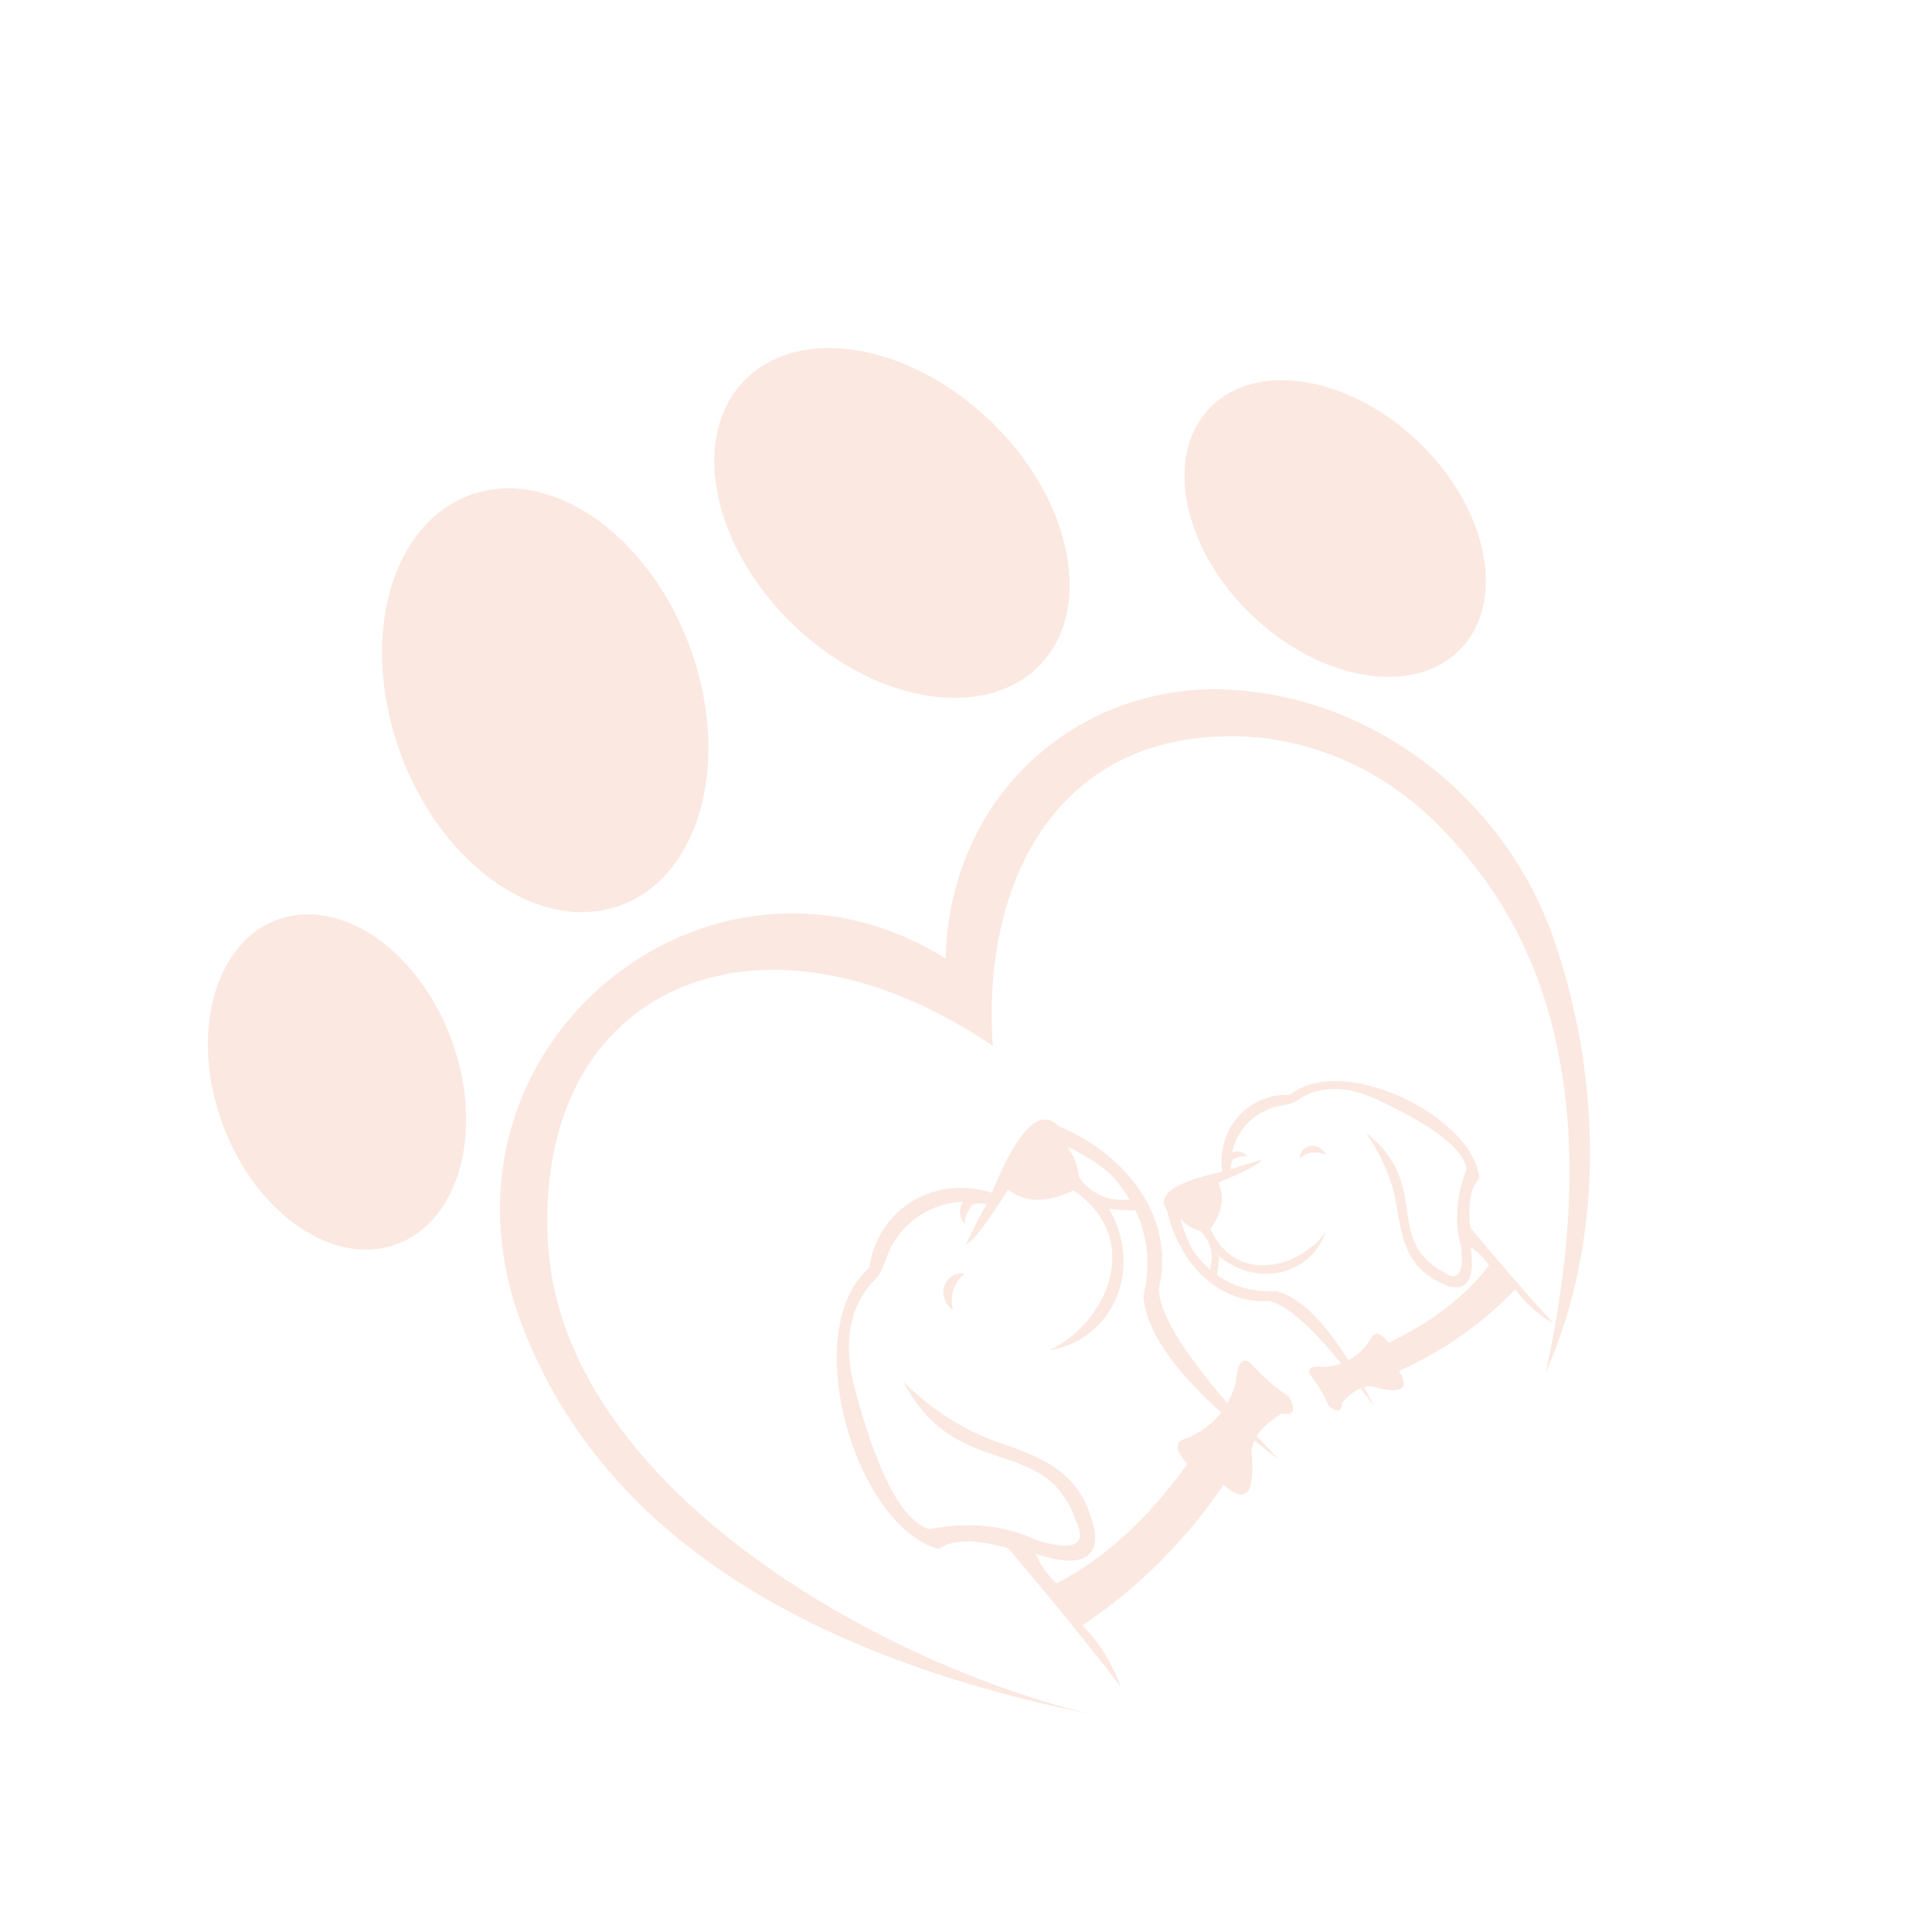 <svg width="282" height="282" viewBox="0 0 282 282" fill="none" xmlns="http://www.w3.org/2000/svg">
<g opacity="0.6" clip-path="url(#clip0_774_2162)">
<path fill-rule="evenodd" clip-rule="evenodd" d="M158.006 237.24C160.498 239.787 162.401 242.852 163.558 246.184C159.042 240.278 153.581 233.548 147.174 225.994C142.34 224.623 138.952 224.658 137.011 226.099C124.884 222.834 116.384 194.24 126.876 185.048C127.159 183.027 127.86 181.122 128.936 179.454C130.012 177.786 131.437 176.392 133.122 175.362C134.807 174.331 136.714 173.686 138.72 173.469C140.727 173.251 142.789 173.466 144.775 174.099C148.548 164.838 151.794 161.593 154.515 164.364C165.397 168.958 171.47 178.597 169.145 188.021C169.105 191.419 172.438 197.017 179.143 204.815L179.123 204.855L179.205 204.705L179.275 204.581L179.291 204.549L179.32 204.493L179.344 204.452L179.366 204.409L179.377 204.4L179.392 204.372L179.414 204.328L179.436 204.285L179.459 204.243L179.48 204.201L179.502 204.157L179.524 204.114L179.538 204.084L179.548 204.075C179.886 203.381 180.159 202.652 180.364 201.896C180.622 198.921 181.342 197.954 182.524 198.996C184.445 201.084 186.302 202.686 188.097 203.803C189.241 205.819 188.913 206.657 187.112 206.317C184.94 207.61 183.563 209.003 182.979 210.497L182.965 210.534L182.95 210.576L182.936 210.617L182.92 210.658L182.893 210.737L182.885 210.768L182.878 210.774L182.871 210.78C182.768 211.098 182.701 211.429 182.669 211.768C183.256 218.032 181.896 219.685 178.589 216.727C173.087 224.853 166.115 231.8 158.002 237.24L158.006 237.24ZM183.412 209.591C183.283 209.804 183.169 210.025 183.068 210.255C184.2 211.16 185.39 212.081 186.64 213.018C185.51 211.837 184.433 210.696 183.408 209.594L183.412 209.591ZM178.237 206.162C171.009 199.633 167.231 193.979 166.905 189.2C167.952 184.672 167.565 180.499 165.744 176.681C165.179 176.671 164.609 176.656 164.035 176.636L163.996 176.637C163.704 176.627 163.409 176.612 163.11 176.589C162.699 176.559 162.286 176.514 161.873 176.46C163.049 178.466 163.758 180.69 163.942 182.948C164.126 185.207 163.779 187.435 162.931 189.45C162.083 191.465 160.758 193.208 159.064 194.536C157.37 195.864 155.356 196.739 153.189 197.088C161.49 193.192 167.127 180.808 156.69 173.766C152.757 175.604 149.572 175.567 147.138 173.654C143.934 178.709 141.892 181.358 141.013 181.602C141.934 179.623 142.925 177.687 143.987 175.795C143.322 175.575 142.621 175.58 141.994 175.812C141.291 176.558 140.874 177.54 140.81 178.604C140.415 178.151 140.176 177.586 140.134 177.004C140.091 176.422 140.247 175.858 140.576 175.408C135.445 175.585 131.087 178.891 129.437 183.491C128.025 187.418 127.909 185.998 126.127 188.7C123.633 192.483 123.239 197.368 124.944 203.354C128.218 215.406 131.78 222.024 135.628 223.207C141.437 222.064 146.713 222.619 151.455 224.873C156.813 226.433 158.687 225.492 157.076 222.05C152.595 209.013 139.66 216.593 131.881 201.712C136.149 205.892 140.814 208.851 145.874 210.591C152.716 212.939 157.982 215.065 159.776 223.438C160.324 227.703 157.452 228.825 151.161 226.803C151.866 228.427 152.903 229.902 154.199 231.123C161.165 227.539 167.535 221.729 173.307 213.692C171.505 211.672 171.427 210.435 173.073 209.981C174.938 209.282 176.581 208.136 177.871 206.634L177.908 206.603L177.922 206.591L177.943 206.573L178.007 206.5L178.035 206.464L178.147 206.328L178.156 206.32L178.357 206.061L178.252 206.197L178.237 206.162ZM164.911 175.128C164.086 173.76 163.117 172.481 162.022 171.315C160.11 169.708 157.998 168.373 155.754 167.354C156.751 168.646 157.349 170.191 157.464 171.773C158.137 172.768 159.031 173.597 160.066 174.185C161.101 174.772 162.244 175.101 163.392 175.14L164.072 175.131C164.349 175.136 164.629 175.133 164.908 175.135L164.911 175.128Z" fill="#F8D9CC"/>
<path fill-rule="evenodd" clip-rule="evenodd" d="M158.852 250.136C115.083 241.127 87.617 222.447 76.455 194.096C60.343 153.174 103.551 118.301 138.044 139.93C138.219 129.36 142.222 119.525 149.296 112.28C156.37 105.035 166.026 100.882 176.441 100.606C199.114 100.392 219.681 115.988 226.949 137.509C233.926 158.177 234.063 181.315 225.633 200.307C233.239 165.497 228.276 139.155 210.746 121.281C206.859 117.116 202.228 113.742 197.141 111.37C192.054 108.998 186.62 107.678 181.179 107.493C154.769 106.588 143.218 128.114 144.912 152.68C111.471 129.861 77.762 143.462 79.993 181.573C82.02 216.145 126.534 242.175 158.852 250.136Z" fill="#F8D9CC"/>
<path fill-rule="evenodd" clip-rule="evenodd" d="M56.443 182.044C66.05 179.78 70.59 167.148 66.584 153.825C62.579 140.503 51.542 131.54 41.938 133.803C32.334 136.067 27.791 148.7 31.796 162.02C35.802 175.34 46.837 184.305 56.443 182.044Z" fill="#F8D9CC"/>
<path fill-rule="evenodd" clip-rule="evenodd" d="M88.747 132.692C100.889 129.835 106.625 113.867 101.562 97.032C96.499 80.196 82.553 68.867 70.413 71.727C58.273 74.587 52.536 90.551 57.599 107.389C62.662 124.227 76.606 135.553 88.747 132.692Z" fill="#F8D9CC"/>
<path fill-rule="evenodd" clip-rule="evenodd" d="M152.241 96.572C159.785 87.981 156.03 71.954 143.854 60.777C131.677 49.601 115.692 47.504 108.146 56.095C100.6 64.686 104.357 80.713 116.534 91.892C128.71 103.07 144.698 105.165 152.241 96.572Z" fill="#F8D9CC"/>
<path fill-rule="evenodd" clip-rule="evenodd" d="M213.578 94.308C219.974 87.024 216.792 73.433 206.464 63.955C196.136 54.476 182.583 52.697 176.189 59.982C169.796 67.266 172.975 80.858 183.301 90.337C193.628 99.816 207.18 101.596 213.578 94.308Z" fill="#F8D9CC"/>
<path fill-rule="evenodd" clip-rule="evenodd" d="M221.164 188.161C222.644 190.23 224.563 191.949 226.762 193.176C223.17 189.269 219.114 184.594 214.596 179.15C214.233 175.581 214.678 173.203 215.932 172.016C215.138 163.079 196.083 153.557 188.318 159.796C186.861 159.744 185.434 160.002 184.128 160.551C182.821 161.101 181.663 161.931 180.729 162.989C179.796 164.046 179.106 165.307 178.704 166.692C178.302 168.077 178.197 169.554 178.396 171.029C171.416 172.536 168.731 174.417 170.342 176.67C172.228 184.891 178.251 190.361 185.17 189.891C187.566 190.283 191.09 193.321 195.741 199.005L195.772 198.995L195.656 199.038L195.56 199.073L195.538 199.081L195.495 199.097L195.461 199.107L195.429 199.116L195.419 199.124L195.405 199.136L195.37 199.147L195.339 199.158L195.308 199.17L195.278 199.182L195.246 199.188L195.211 199.197L195.193 199.212C194.663 199.368 194.117 199.47 193.56 199.519C191.436 199.329 190.667 199.716 191.251 200.679C192.482 202.291 193.378 203.796 193.938 205.194C195.216 206.251 195.847 206.124 195.831 204.814C197.01 203.449 198.161 202.653 199.284 202.425L199.312 202.422L199.344 202.415L199.372 202.41L199.404 202.404L199.465 202.395L199.485 202.392L199.492 202.387C199.728 202.356 199.969 202.35 200.21 202.369C204.546 203.555 205.877 202.803 204.201 200.115C210.6 197.254 216.351 193.212 221.183 188.179L221.164 188.161ZM198.566 202.6C198.732 202.536 198.903 202.483 199.077 202.44C199.573 203.352 200.07 204.303 200.572 205.299C199.885 204.356 199.216 203.457 198.566 202.6ZM196.799 198.531C193.108 192.638 189.599 189.281 186.275 188.46C182.961 188.637 180.074 187.847 177.614 186.09C177.679 185.692 177.738 185.29 177.79 184.886L177.794 184.859C177.827 184.65 177.85 184.443 177.873 184.231C177.899 183.936 177.921 183.641 177.934 183.343C179.199 184.418 180.675 185.192 182.241 185.601C183.806 186.011 185.416 186.043 186.938 185.696C188.46 185.349 189.85 184.632 190.994 183.606C192.138 182.579 193.002 181.271 193.517 179.79C189.745 185.146 180.339 187.576 176.679 179.361C178.457 176.821 178.825 174.577 177.784 172.629C181.738 171.003 183.855 169.895 184.134 169.306C182.632 169.71 181.147 170.168 179.68 170.678C179.608 170.183 179.7 169.69 179.941 169.279C180.552 168.877 181.296 168.705 182.052 168.792C181.782 168.458 181.415 168.219 181.01 168.116C180.606 168.013 180.19 168.053 179.832 168.228C180.216 166.486 181.08 164.925 182.327 163.719C183.574 162.512 185.155 161.709 186.895 161.398C189.832 160.889 188.848 160.629 190.969 159.711C193.937 158.427 197.421 158.757 201.423 160.701C209.491 164.496 213.702 167.821 214.058 170.676C212.533 174.617 212.269 178.396 213.268 182.012C213.7 185.974 212.806 187.176 210.588 185.618C201.974 180.848 208.909 172.69 199.41 165.375C201.819 168.897 203.32 172.545 203.915 176.318C204.719 181.418 205.563 185.384 211.229 187.688C214.16 188.601 215.305 186.72 214.661 182.044C215.717 182.742 216.626 183.655 217.324 184.719C213.942 189.177 209.066 192.936 202.694 195.996C201.497 194.477 200.637 194.269 200.114 195.373C199.39 196.596 198.381 197.61 197.167 198.332L197.141 198.353L197.116 198.374L197.056 198.409L197.03 198.43L196.924 198.49L196.915 198.497C196.846 198.535 196.771 198.575 196.704 198.607L196.814 198.551L196.799 198.531ZM196.35 198.752C196.236 198.805 196.122 198.856 196.005 198.901C196.124 198.854 196.236 198.805 196.35 198.752ZM176.624 185.313C175.766 184.562 174.989 183.72 174.309 182.803C173.414 181.26 172.737 179.61 172.299 177.905C173.085 178.766 174.097 179.378 175.195 179.656C175.811 180.253 176.283 180.984 176.568 181.785C176.853 182.586 176.942 183.43 176.828 184.242L176.738 184.715L176.624 185.313Z" fill="#F8D9CC"/>
<path fill-rule="evenodd" clip-rule="evenodd" d="M140.8 185.93C140.149 185.828 139.5 185.95 138.959 186.278C138.418 186.605 138.017 187.117 137.821 187.731C137.625 188.346 137.646 189.026 137.881 189.66C138.115 190.295 138.549 190.847 139.111 191.227C138.835 190.232 138.847 189.2 139.147 188.258C139.448 187.316 140.022 186.506 140.8 185.93Z" fill="#F8D9CC"/>
<path fill-rule="evenodd" clip-rule="evenodd" d="M189.714 169.082C189.716 168.623 189.874 168.192 190.16 167.859C190.447 167.526 190.845 167.312 191.289 167.252C191.733 167.192 192.196 167.29 192.6 167.53C193.005 167.77 193.327 168.136 193.513 168.569C192.87 168.263 192.168 168.148 191.493 168.239C190.817 168.33 190.199 168.623 189.714 169.082Z" fill="#F8D9CC"/>
</g>
<defs>
<clipPath id="clip0_774_2162">
<rect width="200" height="200" fill="white" transform="translate(0 128.559) rotate(-40)"/>
</clipPath>
</defs>
</svg>
